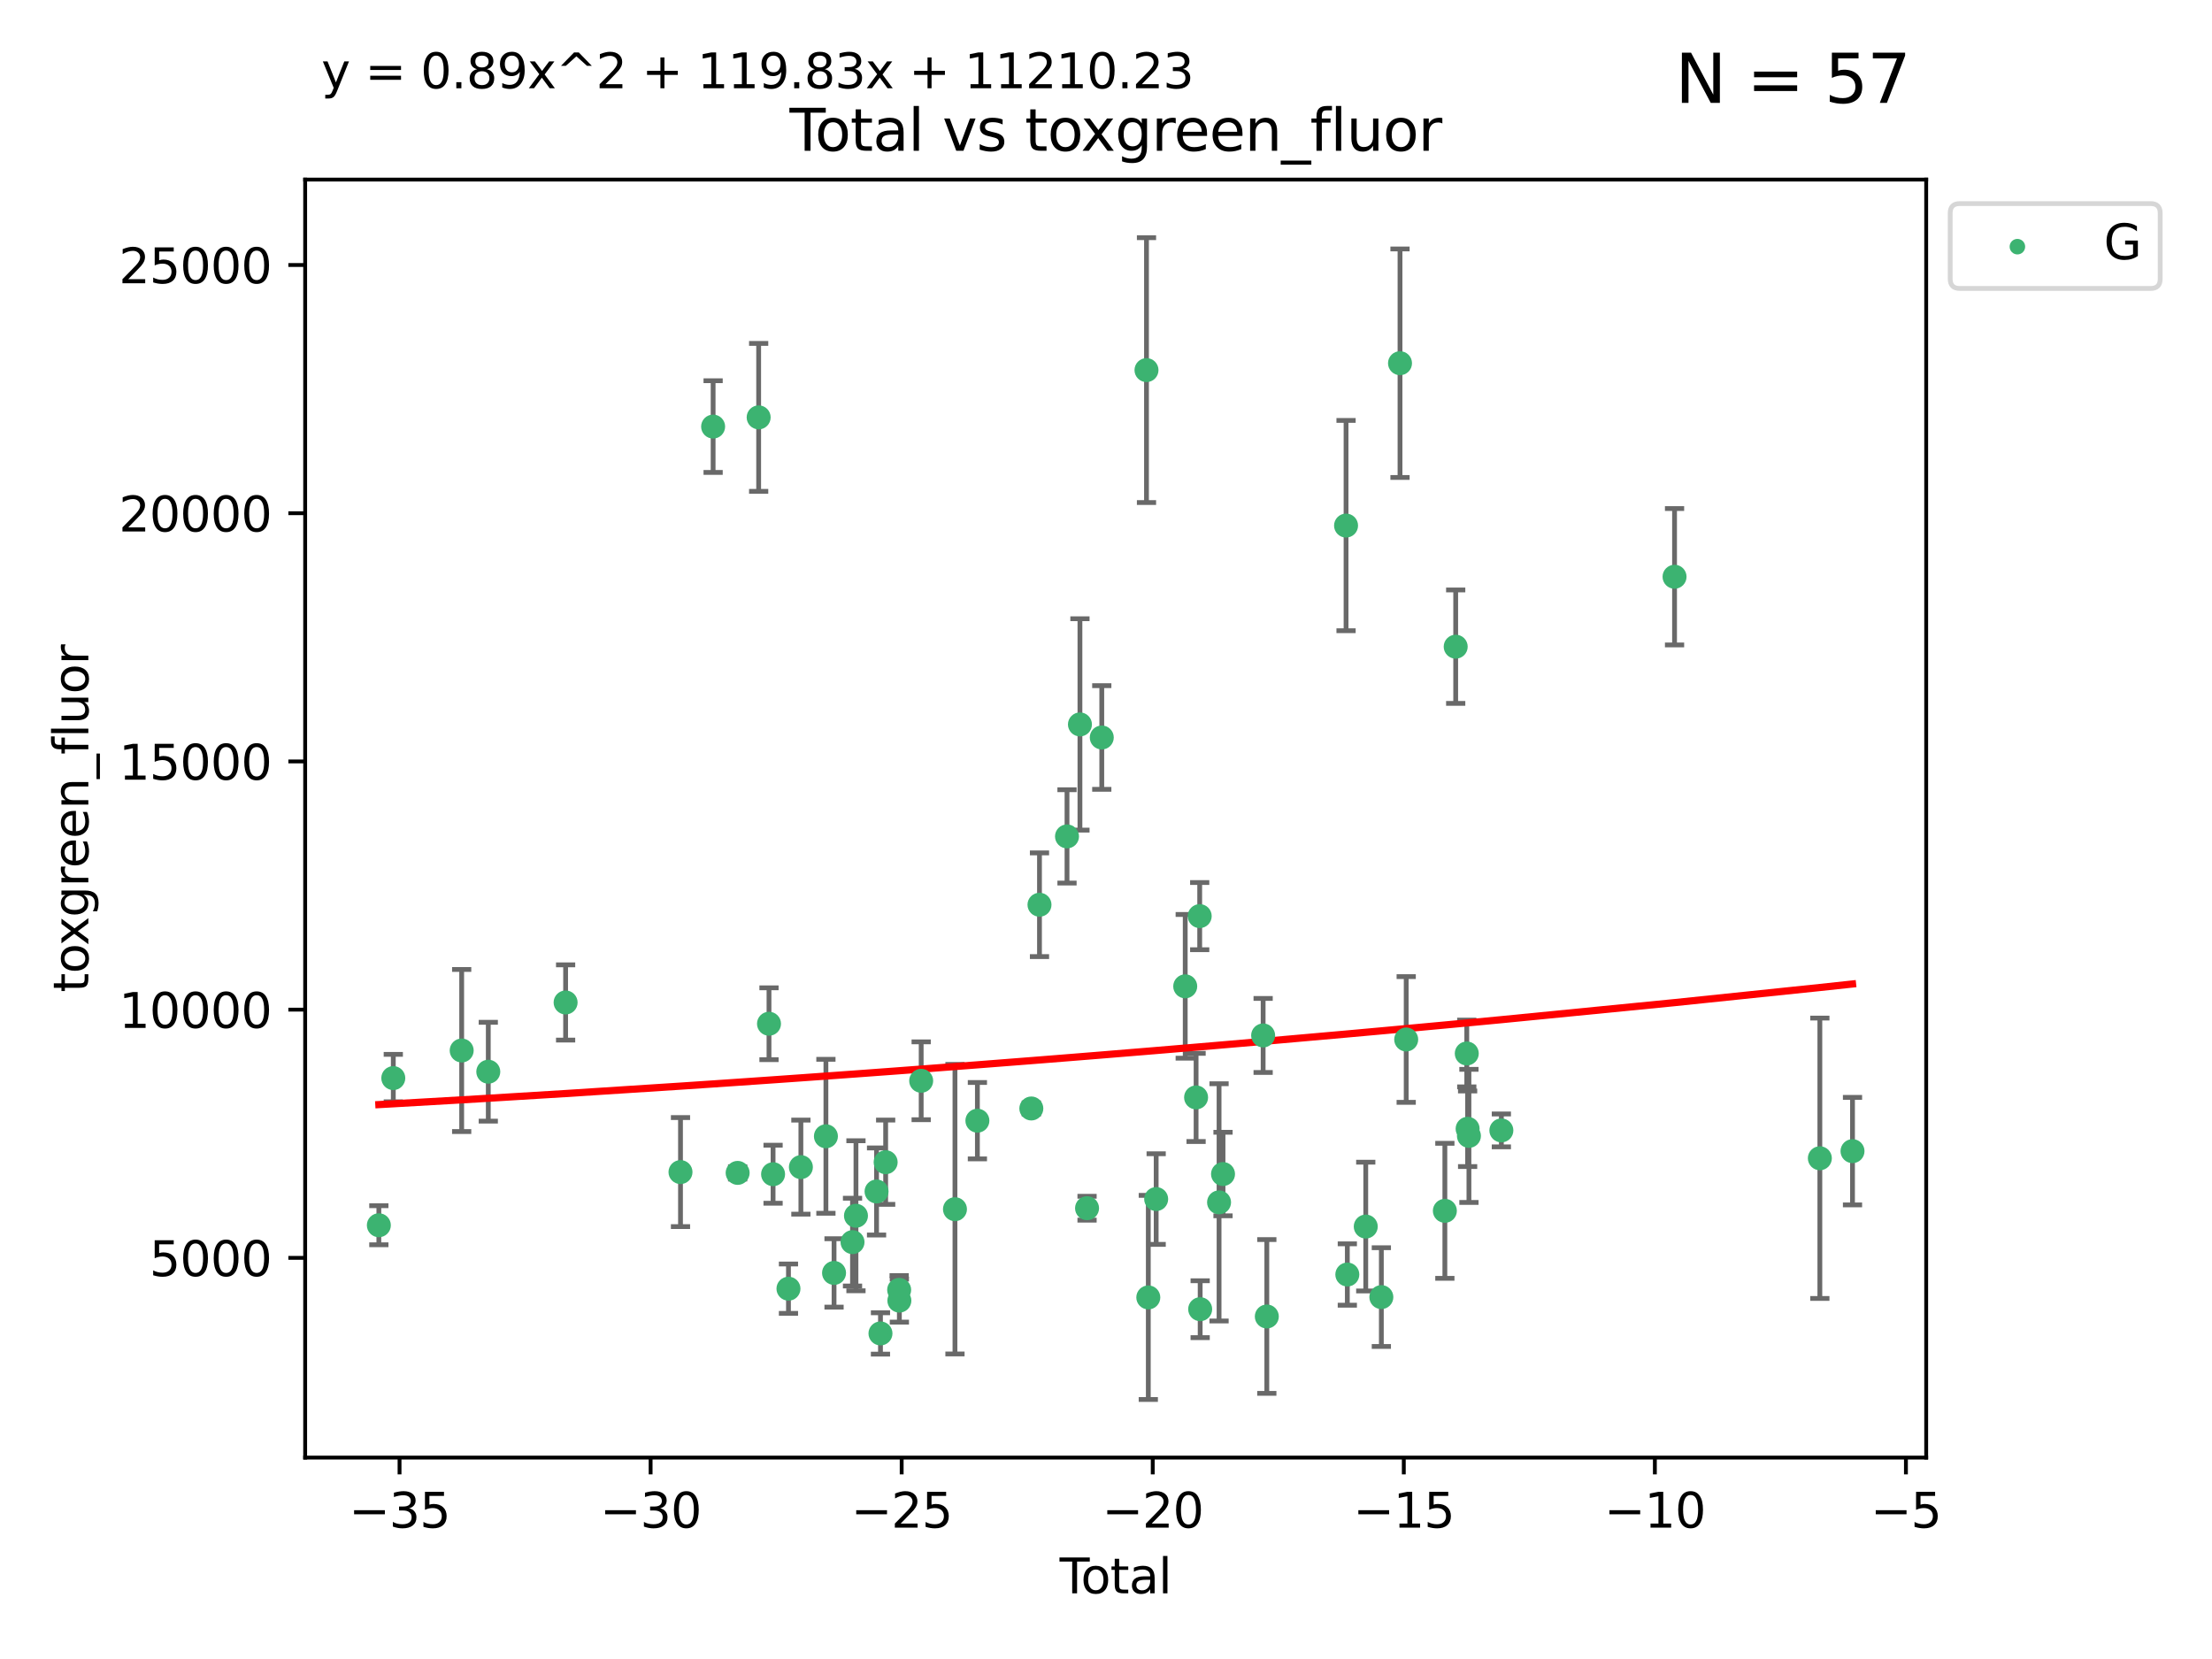 <?xml version="1.0" encoding="utf-8" standalone="no"?>
<!DOCTYPE svg PUBLIC "-//W3C//DTD SVG 1.1//EN"
  "http://www.w3.org/Graphics/SVG/1.1/DTD/svg11.dtd">
<svg xmlns:xlink="http://www.w3.org/1999/xlink" width="460.8pt" height="345.6pt" viewBox="0 0 460.8 345.6" xmlns="http://www.w3.org/2000/svg" version="1.1">
 <defs>
  <style type="text/css">*{stroke-linejoin: round; stroke-linecap: butt}</style>
 </defs>
 <g id="figure_1">
  <g id="patch_1">
   <path d="M 0 345.6 
L 460.8 345.6 
L 460.8 0 
L 0 0 
z
" style="fill: #ffffff"/>
  </g>
  <g id="axes_1">
   <g id="patch_2">
    <path d="M 63.571 303.64 
L 401.26 303.64 
L 401.26 37.411 
L 63.571 37.411 
z
" style="fill: #ffffff"/>
   </g>
   <g id="PathCollection_1">
    <defs>
     <path id="m7bc5b152f5" d="M 0 1.118 
C 0.297 1.118 0.581 1 0.791 0.791 
C 1 0.581 1.118 0.297 1.118 0 
C 1.118 -0.297 1 -0.581 0.791 -0.791 
C 0.581 -1 0.297 -1.118 0 -1.118 
C -0.297 -1.118 -0.581 -1 -0.791 -0.791 
C -1 -0.581 -1.118 -0.297 -1.118 0 
C -1.118 0.297 -1 0.581 -0.791 0.791 
C -0.581 1 -0.297 1.118 0 1.118 
z
" style="stroke: #3cb371"/>
    </defs>
    <g clip-path="url(#p80a47930a1)">
     <use xlink:href="#m7bc5b152f5" x="78.921" y="255.241" style="fill: #3cb371; stroke: #3cb371"/>
     <use xlink:href="#m7bc5b152f5" x="81.93" y="224.585" style="fill: #3cb371; stroke: #3cb371"/>
     <use xlink:href="#m7bc5b152f5" x="96.177" y="218.838" style="fill: #3cb371; stroke: #3cb371"/>
     <use xlink:href="#m7bc5b152f5" x="101.719" y="223.257" style="fill: #3cb371; stroke: #3cb371"/>
     <use xlink:href="#m7bc5b152f5" x="117.827" y="208.834" style="fill: #3cb371; stroke: #3cb371"/>
     <use xlink:href="#m7bc5b152f5" x="141.76" y="244.166" style="fill: #3cb371; stroke: #3cb371"/>
     <use xlink:href="#m7bc5b152f5" x="148.556" y="88.865" style="fill: #3cb371; stroke: #3cb371"/>
     <use xlink:href="#m7bc5b152f5" x="153.665" y="244.333" style="fill: #3cb371; stroke: #3cb371"/>
     <use xlink:href="#m7bc5b152f5" x="158.042" y="86.946" style="fill: #3cb371; stroke: #3cb371"/>
     <use xlink:href="#m7bc5b152f5" x="160.196" y="213.265" style="fill: #3cb371; stroke: #3cb371"/>
     <use xlink:href="#m7bc5b152f5" x="161.046" y="244.609" style="fill: #3cb371; stroke: #3cb371"/>
     <use xlink:href="#m7bc5b152f5" x="164.252" y="268.458" style="fill: #3cb371; stroke: #3cb371"/>
     <use xlink:href="#m7bc5b152f5" x="166.84" y="243.132" style="fill: #3cb371; stroke: #3cb371"/>
     <use xlink:href="#m7bc5b152f5" x="172.053" y="236.707" style="fill: #3cb371; stroke: #3cb371"/>
     <use xlink:href="#m7bc5b152f5" x="173.747" y="265.175" style="fill: #3cb371; stroke: #3cb371"/>
     <use xlink:href="#m7bc5b152f5" x="177.596" y="258.756" style="fill: #3cb371; stroke: #3cb371"/>
     <use xlink:href="#m7bc5b152f5" x="178.313" y="253.267" style="fill: #3cb371; stroke: #3cb371"/>
     <use xlink:href="#m7bc5b152f5" x="182.603" y="248.206" style="fill: #3cb371; stroke: #3cb371"/>
     <use xlink:href="#m7bc5b152f5" x="183.419" y="277.778" style="fill: #3cb371; stroke: #3cb371"/>
     <use xlink:href="#m7bc5b152f5" x="184.499" y="242.11" style="fill: #3cb371; stroke: #3cb371"/>
     <use xlink:href="#m7bc5b152f5" x="187.311" y="268.703" style="fill: #3cb371; stroke: #3cb371"/>
     <use xlink:href="#m7bc5b152f5" x="187.355" y="270.943" style="fill: #3cb371; stroke: #3cb371"/>
     <use xlink:href="#m7bc5b152f5" x="191.898" y="225.149" style="fill: #3cb371; stroke: #3cb371"/>
     <use xlink:href="#m7bc5b152f5" x="198.937" y="251.896" style="fill: #3cb371; stroke: #3cb371"/>
     <use xlink:href="#m7bc5b152f5" x="203.61" y="233.46" style="fill: #3cb371; stroke: #3cb371"/>
     <use xlink:href="#m7bc5b152f5" x="214.844" y="230.917" style="fill: #3cb371; stroke: #3cb371"/>
     <use xlink:href="#m7bc5b152f5" x="216.545" y="188.473" style="fill: #3cb371; stroke: #3cb371"/>
     <use xlink:href="#m7bc5b152f5" x="222.277" y="174.238" style="fill: #3cb371; stroke: #3cb371"/>
     <use xlink:href="#m7bc5b152f5" x="224.972" y="150.91" style="fill: #3cb371; stroke: #3cb371"/>
     <use xlink:href="#m7bc5b152f5" x="226.453" y="251.69" style="fill: #3cb371; stroke: #3cb371"/>
     <use xlink:href="#m7bc5b152f5" x="229.52" y="153.633" style="fill: #3cb371; stroke: #3cb371"/>
     <use xlink:href="#m7bc5b152f5" x="238.835" y="77.1" style="fill: #3cb371; stroke: #3cb371"/>
     <use xlink:href="#m7bc5b152f5" x="239.213" y="270.277" style="fill: #3cb371; stroke: #3cb371"/>
     <use xlink:href="#m7bc5b152f5" x="240.851" y="249.786" style="fill: #3cb371; stroke: #3cb371"/>
     <use xlink:href="#m7bc5b152f5" x="246.904" y="205.47" style="fill: #3cb371; stroke: #3cb371"/>
     <use xlink:href="#m7bc5b152f5" x="249.167" y="228.612" style="fill: #3cb371; stroke: #3cb371"/>
     <use xlink:href="#m7bc5b152f5" x="249.92" y="190.842" style="fill: #3cb371; stroke: #3cb371"/>
     <use xlink:href="#m7bc5b152f5" x="250.017" y="272.727" style="fill: #3cb371; stroke: #3cb371"/>
     <use xlink:href="#m7bc5b152f5" x="253.952" y="250.471" style="fill: #3cb371; stroke: #3cb371"/>
     <use xlink:href="#m7bc5b152f5" x="254.777" y="244.575" style="fill: #3cb371; stroke: #3cb371"/>
     <use xlink:href="#m7bc5b152f5" x="263.134" y="215.702" style="fill: #3cb371; stroke: #3cb371"/>
     <use xlink:href="#m7bc5b152f5" x="263.901" y="274.247" style="fill: #3cb371; stroke: #3cb371"/>
     <use xlink:href="#m7bc5b152f5" x="280.407" y="109.488" style="fill: #3cb371; stroke: #3cb371"/>
     <use xlink:href="#m7bc5b152f5" x="280.673" y="265.504" style="fill: #3cb371; stroke: #3cb371"/>
     <use xlink:href="#m7bc5b152f5" x="284.511" y="255.513" style="fill: #3cb371; stroke: #3cb371"/>
     <use xlink:href="#m7bc5b152f5" x="287.76" y="270.21" style="fill: #3cb371; stroke: #3cb371"/>
     <use xlink:href="#m7bc5b152f5" x="291.648" y="75.663" style="fill: #3cb371; stroke: #3cb371"/>
     <use xlink:href="#m7bc5b152f5" x="292.937" y="216.544" style="fill: #3cb371; stroke: #3cb371"/>
     <use xlink:href="#m7bc5b152f5" x="300.991" y="252.238" style="fill: #3cb371; stroke: #3cb371"/>
     <use xlink:href="#m7bc5b152f5" x="303.248" y="134.716" style="fill: #3cb371; stroke: #3cb371"/>
     <use xlink:href="#m7bc5b152f5" x="305.556" y="219.46" style="fill: #3cb371; stroke: #3cb371"/>
     <use xlink:href="#m7bc5b152f5" x="305.733" y="235.144" style="fill: #3cb371; stroke: #3cb371"/>
     <use xlink:href="#m7bc5b152f5" x="306.006" y="236.628" style="fill: #3cb371; stroke: #3cb371"/>
     <use xlink:href="#m7bc5b152f5" x="312.761" y="235.486" style="fill: #3cb371; stroke: #3cb371"/>
     <use xlink:href="#m7bc5b152f5" x="348.839" y="120.147" style="fill: #3cb371; stroke: #3cb371"/>
     <use xlink:href="#m7bc5b152f5" x="379.109" y="241.286" style="fill: #3cb371; stroke: #3cb371"/>
     <use xlink:href="#m7bc5b152f5" x="385.911" y="239.804" style="fill: #3cb371; stroke: #3cb371"/>
    </g>
   </g>
   <g id="matplotlib.axis_1">
    <g id="xtick_1">
     <g id="line2d_1">
      <defs>
       <path id="m4c8c71483e" d="M 0 0 
L 0 3.5 
" style="stroke: #000000; stroke-width: 0.8"/>
      </defs>
      <g>
       <use xlink:href="#m4c8c71483e" x="83.232" y="303.64" style="stroke: #000000; stroke-width: 0.8"/>
      </g>
     </g>
     <g id="text_1">
      <!-- −35 -->
      <g transform="translate(72.68 318.238)scale(0.1 -0.1)">
       <defs>
        <path id="DejaVuSans-2212" d="M 678 2272 
L 4684 2272 
L 4684 1741 
L 678 1741 
L 678 2272 
z
" transform="scale(0.016)"/>
        <path id="DejaVuSans-33" d="M 2597 2516 
Q 3050 2419 3304 2112 
Q 3559 1806 3559 1356 
Q 3559 666 3084 287 
Q 2609 -91 1734 -91 
Q 1441 -91 1130 -33 
Q 819 25 488 141 
L 488 750 
Q 750 597 1062 519 
Q 1375 441 1716 441 
Q 2309 441 2620 675 
Q 2931 909 2931 1356 
Q 2931 1769 2642 2001 
Q 2353 2234 1838 2234 
L 1294 2234 
L 1294 2753 
L 1863 2753 
Q 2328 2753 2575 2939 
Q 2822 3125 2822 3475 
Q 2822 3834 2567 4026 
Q 2313 4219 1838 4219 
Q 1578 4219 1281 4162 
Q 984 4106 628 3988 
L 628 4550 
Q 988 4650 1302 4700 
Q 1616 4750 1894 4750 
Q 2613 4750 3031 4423 
Q 3450 4097 3450 3541 
Q 3450 3153 3228 2886 
Q 3006 2619 2597 2516 
z
" transform="scale(0.016)"/>
        <path id="DejaVuSans-35" d="M 691 4666 
L 3169 4666 
L 3169 4134 
L 1269 4134 
L 1269 2991 
Q 1406 3038 1543 3061 
Q 1681 3084 1819 3084 
Q 2600 3084 3056 2656 
Q 3513 2228 3513 1497 
Q 3513 744 3044 326 
Q 2575 -91 1722 -91 
Q 1428 -91 1123 -41 
Q 819 9 494 109 
L 494 744 
Q 775 591 1075 516 
Q 1375 441 1709 441 
Q 2250 441 2565 725 
Q 2881 1009 2881 1497 
Q 2881 1984 2565 2268 
Q 2250 2553 1709 2553 
Q 1456 2553 1204 2497 
Q 953 2441 691 2322 
L 691 4666 
z
" transform="scale(0.016)"/>
       </defs>
       <use xlink:href="#DejaVuSans-2212"/>
       <use xlink:href="#DejaVuSans-33" x="83.789"/>
       <use xlink:href="#DejaVuSans-35" x="147.412"/>
      </g>
     </g>
    </g>
    <g id="xtick_2">
     <g id="line2d_2">
      <g>
       <use xlink:href="#m4c8c71483e" x="135.534" y="303.64" style="stroke: #000000; stroke-width: 0.8"/>
      </g>
     </g>
     <g id="text_2">
      <!-- −30 -->
      <g transform="translate(124.981 318.238)scale(0.1 -0.1)">
       <defs>
        <path id="DejaVuSans-30" d="M 2034 4250 
Q 1547 4250 1301 3770 
Q 1056 3291 1056 2328 
Q 1056 1369 1301 889 
Q 1547 409 2034 409 
Q 2525 409 2770 889 
Q 3016 1369 3016 2328 
Q 3016 3291 2770 3770 
Q 2525 4250 2034 4250 
z
M 2034 4750 
Q 2819 4750 3233 4129 
Q 3647 3509 3647 2328 
Q 3647 1150 3233 529 
Q 2819 -91 2034 -91 
Q 1250 -91 836 529 
Q 422 1150 422 2328 
Q 422 3509 836 4129 
Q 1250 4750 2034 4750 
z
" transform="scale(0.016)"/>
       </defs>
       <use xlink:href="#DejaVuSans-2212"/>
       <use xlink:href="#DejaVuSans-33" x="83.789"/>
       <use xlink:href="#DejaVuSans-30" x="147.412"/>
      </g>
     </g>
    </g>
    <g id="xtick_3">
     <g id="line2d_3">
      <g>
       <use xlink:href="#m4c8c71483e" x="187.835" y="303.64" style="stroke: #000000; stroke-width: 0.8"/>
      </g>
     </g>
     <g id="text_3">
      <!-- −25 -->
      <g transform="translate(177.283 318.238)scale(0.1 -0.1)">
       <defs>
        <path id="DejaVuSans-32" d="M 1228 531 
L 3431 531 
L 3431 0 
L 469 0 
L 469 531 
Q 828 903 1448 1529 
Q 2069 2156 2228 2338 
Q 2531 2678 2651 2914 
Q 2772 3150 2772 3378 
Q 2772 3750 2511 3984 
Q 2250 4219 1831 4219 
Q 1534 4219 1204 4116 
Q 875 4013 500 3803 
L 500 4441 
Q 881 4594 1212 4672 
Q 1544 4750 1819 4750 
Q 2544 4750 2975 4387 
Q 3406 4025 3406 3419 
Q 3406 3131 3298 2873 
Q 3191 2616 2906 2266 
Q 2828 2175 2409 1742 
Q 1991 1309 1228 531 
z
" transform="scale(0.016)"/>
       </defs>
       <use xlink:href="#DejaVuSans-2212"/>
       <use xlink:href="#DejaVuSans-32" x="83.789"/>
       <use xlink:href="#DejaVuSans-35" x="147.412"/>
      </g>
     </g>
    </g>
    <g id="xtick_4">
     <g id="line2d_4">
      <g>
       <use xlink:href="#m4c8c71483e" x="240.136" y="303.64" style="stroke: #000000; stroke-width: 0.8"/>
      </g>
     </g>
     <g id="text_4">
      <!-- −20 -->
      <g transform="translate(229.584 318.238)scale(0.1 -0.1)">
       <use xlink:href="#DejaVuSans-2212"/>
       <use xlink:href="#DejaVuSans-32" x="83.789"/>
       <use xlink:href="#DejaVuSans-30" x="147.412"/>
      </g>
     </g>
    </g>
    <g id="xtick_5">
     <g id="line2d_5">
      <g>
       <use xlink:href="#m4c8c71483e" x="292.437" y="303.64" style="stroke: #000000; stroke-width: 0.8"/>
      </g>
     </g>
     <g id="text_5">
      <!-- −15 -->
      <g transform="translate(281.885 318.238)scale(0.1 -0.1)">
       <defs>
        <path id="DejaVuSans-31" d="M 794 531 
L 1825 531 
L 1825 4091 
L 703 3866 
L 703 4441 
L 1819 4666 
L 2450 4666 
L 2450 531 
L 3481 531 
L 3481 0 
L 794 0 
L 794 531 
z
" transform="scale(0.016)"/>
       </defs>
       <use xlink:href="#DejaVuSans-2212"/>
       <use xlink:href="#DejaVuSans-31" x="83.789"/>
       <use xlink:href="#DejaVuSans-35" x="147.412"/>
      </g>
     </g>
    </g>
    <g id="xtick_6">
     <g id="line2d_6">
      <g>
       <use xlink:href="#m4c8c71483e" x="344.739" y="303.64" style="stroke: #000000; stroke-width: 0.8"/>
      </g>
     </g>
     <g id="text_6">
      <!-- −10 -->
      <g transform="translate(334.186 318.238)scale(0.1 -0.1)">
       <use xlink:href="#DejaVuSans-2212"/>
       <use xlink:href="#DejaVuSans-31" x="83.789"/>
       <use xlink:href="#DejaVuSans-30" x="147.412"/>
      </g>
     </g>
    </g>
    <g id="xtick_7">
     <g id="line2d_7">
      <g>
       <use xlink:href="#m4c8c71483e" x="397.04" y="303.64" style="stroke: #000000; stroke-width: 0.8"/>
      </g>
     </g>
     <g id="text_7">
      <!-- −5 -->
      <g transform="translate(389.669 318.238)scale(0.1 -0.1)">
       <use xlink:href="#DejaVuSans-2212"/>
       <use xlink:href="#DejaVuSans-35" x="83.789"/>
      </g>
     </g>
    </g>
    <g id="text_8">
     <!-- Total -->
     <g transform="translate(220.739 331.917)scale(0.1 -0.1)">
      <defs>
       <path id="DejaVuSans-54" d="M -19 4666 
L 3928 4666 
L 3928 4134 
L 2272 4134 
L 2272 0 
L 1638 0 
L 1638 4134 
L -19 4134 
L -19 4666 
z
" transform="scale(0.016)"/>
       <path id="DejaVuSans-6f" d="M 1959 3097 
Q 1497 3097 1228 2736 
Q 959 2375 959 1747 
Q 959 1119 1226 758 
Q 1494 397 1959 397 
Q 2419 397 2687 759 
Q 2956 1122 2956 1747 
Q 2956 2369 2687 2733 
Q 2419 3097 1959 3097 
z
M 1959 3584 
Q 2709 3584 3137 3096 
Q 3566 2609 3566 1747 
Q 3566 888 3137 398 
Q 2709 -91 1959 -91 
Q 1206 -91 779 398 
Q 353 888 353 1747 
Q 353 2609 779 3096 
Q 1206 3584 1959 3584 
z
" transform="scale(0.016)"/>
       <path id="DejaVuSans-74" d="M 1172 4494 
L 1172 3500 
L 2356 3500 
L 2356 3053 
L 1172 3053 
L 1172 1153 
Q 1172 725 1289 603 
Q 1406 481 1766 481 
L 2356 481 
L 2356 0 
L 1766 0 
Q 1100 0 847 248 
Q 594 497 594 1153 
L 594 3053 
L 172 3053 
L 172 3500 
L 594 3500 
L 594 4494 
L 1172 4494 
z
" transform="scale(0.016)"/>
       <path id="DejaVuSans-61" d="M 2194 1759 
Q 1497 1759 1228 1600 
Q 959 1441 959 1056 
Q 959 750 1161 570 
Q 1363 391 1709 391 
Q 2188 391 2477 730 
Q 2766 1069 2766 1631 
L 2766 1759 
L 2194 1759 
z
M 3341 1997 
L 3341 0 
L 2766 0 
L 2766 531 
Q 2569 213 2275 61 
Q 1981 -91 1556 -91 
Q 1019 -91 701 211 
Q 384 513 384 1019 
Q 384 1609 779 1909 
Q 1175 2209 1959 2209 
L 2766 2209 
L 2766 2266 
Q 2766 2663 2505 2880 
Q 2244 3097 1772 3097 
Q 1472 3097 1187 3025 
Q 903 2953 641 2809 
L 641 3341 
Q 956 3463 1253 3523 
Q 1550 3584 1831 3584 
Q 2591 3584 2966 3190 
Q 3341 2797 3341 1997 
z
" transform="scale(0.016)"/>
       <path id="DejaVuSans-6c" d="M 603 4863 
L 1178 4863 
L 1178 0 
L 603 0 
L 603 4863 
z
" transform="scale(0.016)"/>
      </defs>
      <use xlink:href="#DejaVuSans-54"/>
      <use xlink:href="#DejaVuSans-6f" x="44.084"/>
      <use xlink:href="#DejaVuSans-74" x="105.266"/>
      <use xlink:href="#DejaVuSans-61" x="144.475"/>
      <use xlink:href="#DejaVuSans-6c" x="205.754"/>
     </g>
    </g>
   </g>
   <g id="matplotlib.axis_2">
    <g id="ytick_1">
     <g id="line2d_8">
      <defs>
       <path id="m628e54ee0d" d="M 0 0 
L -3.5 0 
" style="stroke: #000000; stroke-width: 0.8"/>
      </defs>
      <g>
       <use xlink:href="#m628e54ee0d" x="63.571" y="262.033" style="stroke: #000000; stroke-width: 0.8"/>
      </g>
     </g>
     <g id="text_9">
      <!-- 5000 -->
      <g transform="translate(31.121 265.832)scale(0.1 -0.1)">
       <use xlink:href="#DejaVuSans-35"/>
       <use xlink:href="#DejaVuSans-30" x="63.623"/>
       <use xlink:href="#DejaVuSans-30" x="127.246"/>
       <use xlink:href="#DejaVuSans-30" x="190.869"/>
      </g>
     </g>
    </g>
    <g id="ytick_2">
     <g id="line2d_9">
      <g>
       <use xlink:href="#m628e54ee0d" x="63.571" y="210.326" style="stroke: #000000; stroke-width: 0.8"/>
      </g>
     </g>
     <g id="text_10">
      <!-- 10000 -->
      <g transform="translate(24.759 214.125)scale(0.1 -0.1)">
       <use xlink:href="#DejaVuSans-31"/>
       <use xlink:href="#DejaVuSans-30" x="63.623"/>
       <use xlink:href="#DejaVuSans-30" x="127.246"/>
       <use xlink:href="#DejaVuSans-30" x="190.869"/>
       <use xlink:href="#DejaVuSans-30" x="254.492"/>
      </g>
     </g>
    </g>
    <g id="ytick_3">
     <g id="line2d_10">
      <g>
       <use xlink:href="#m628e54ee0d" x="63.571" y="158.619" style="stroke: #000000; stroke-width: 0.8"/>
      </g>
     </g>
     <g id="text_11">
      <!-- 15000 -->
      <g transform="translate(24.759 162.418)scale(0.1 -0.1)">
       <use xlink:href="#DejaVuSans-31"/>
       <use xlink:href="#DejaVuSans-35" x="63.623"/>
       <use xlink:href="#DejaVuSans-30" x="127.246"/>
       <use xlink:href="#DejaVuSans-30" x="190.869"/>
       <use xlink:href="#DejaVuSans-30" x="254.492"/>
      </g>
     </g>
    </g>
    <g id="ytick_4">
     <g id="line2d_11">
      <g>
       <use xlink:href="#m628e54ee0d" x="63.571" y="106.913" style="stroke: #000000; stroke-width: 0.8"/>
      </g>
     </g>
     <g id="text_12">
      <!-- 20000 -->
      <g transform="translate(24.759 110.712)scale(0.1 -0.1)">
       <use xlink:href="#DejaVuSans-32"/>
       <use xlink:href="#DejaVuSans-30" x="63.623"/>
       <use xlink:href="#DejaVuSans-30" x="127.246"/>
       <use xlink:href="#DejaVuSans-30" x="190.869"/>
       <use xlink:href="#DejaVuSans-30" x="254.492"/>
      </g>
     </g>
    </g>
    <g id="ytick_5">
     <g id="line2d_12">
      <g>
       <use xlink:href="#m628e54ee0d" x="63.571" y="55.206" style="stroke: #000000; stroke-width: 0.8"/>
      </g>
     </g>
     <g id="text_13">
      <!-- 25000 -->
      <g transform="translate(24.759 59.005)scale(0.1 -0.1)">
       <use xlink:href="#DejaVuSans-32"/>
       <use xlink:href="#DejaVuSans-35" x="63.623"/>
       <use xlink:href="#DejaVuSans-30" x="127.246"/>
       <use xlink:href="#DejaVuSans-30" x="190.869"/>
       <use xlink:href="#DejaVuSans-30" x="254.492"/>
      </g>
     </g>
    </g>
    <g id="text_14">
     <!-- toxgreen_fluor -->
     <g transform="translate(18.401 206.72)rotate(-90)scale(0.1 -0.1)">
      <defs>
       <path id="DejaVuSans-78" d="M 3513 3500 
L 2247 1797 
L 3578 0 
L 2900 0 
L 1881 1375 
L 863 0 
L 184 0 
L 1544 1831 
L 300 3500 
L 978 3500 
L 1906 2253 
L 2834 3500 
L 3513 3500 
z
" transform="scale(0.016)"/>
       <path id="DejaVuSans-67" d="M 2906 1791 
Q 2906 2416 2648 2759 
Q 2391 3103 1925 3103 
Q 1463 3103 1205 2759 
Q 947 2416 947 1791 
Q 947 1169 1205 825 
Q 1463 481 1925 481 
Q 2391 481 2648 825 
Q 2906 1169 2906 1791 
z
M 3481 434 
Q 3481 -459 3084 -895 
Q 2688 -1331 1869 -1331 
Q 1566 -1331 1297 -1286 
Q 1028 -1241 775 -1147 
L 775 -588 
Q 1028 -725 1275 -790 
Q 1522 -856 1778 -856 
Q 2344 -856 2625 -561 
Q 2906 -266 2906 331 
L 2906 616 
Q 2728 306 2450 153 
Q 2172 0 1784 0 
Q 1141 0 747 490 
Q 353 981 353 1791 
Q 353 2603 747 3093 
Q 1141 3584 1784 3584 
Q 2172 3584 2450 3431 
Q 2728 3278 2906 2969 
L 2906 3500 
L 3481 3500 
L 3481 434 
z
" transform="scale(0.016)"/>
       <path id="DejaVuSans-72" d="M 2631 2963 
Q 2534 3019 2420 3045 
Q 2306 3072 2169 3072 
Q 1681 3072 1420 2755 
Q 1159 2438 1159 1844 
L 1159 0 
L 581 0 
L 581 3500 
L 1159 3500 
L 1159 2956 
Q 1341 3275 1631 3429 
Q 1922 3584 2338 3584 
Q 2397 3584 2469 3576 
Q 2541 3569 2628 3553 
L 2631 2963 
z
" transform="scale(0.016)"/>
       <path id="DejaVuSans-65" d="M 3597 1894 
L 3597 1613 
L 953 1613 
Q 991 1019 1311 708 
Q 1631 397 2203 397 
Q 2534 397 2845 478 
Q 3156 559 3463 722 
L 3463 178 
Q 3153 47 2828 -22 
Q 2503 -91 2169 -91 
Q 1331 -91 842 396 
Q 353 884 353 1716 
Q 353 2575 817 3079 
Q 1281 3584 2069 3584 
Q 2775 3584 3186 3129 
Q 3597 2675 3597 1894 
z
M 3022 2063 
Q 3016 2534 2758 2815 
Q 2500 3097 2075 3097 
Q 1594 3097 1305 2825 
Q 1016 2553 972 2059 
L 3022 2063 
z
" transform="scale(0.016)"/>
       <path id="DejaVuSans-6e" d="M 3513 2113 
L 3513 0 
L 2938 0 
L 2938 2094 
Q 2938 2591 2744 2837 
Q 2550 3084 2163 3084 
Q 1697 3084 1428 2787 
Q 1159 2491 1159 1978 
L 1159 0 
L 581 0 
L 581 3500 
L 1159 3500 
L 1159 2956 
Q 1366 3272 1645 3428 
Q 1925 3584 2291 3584 
Q 2894 3584 3203 3211 
Q 3513 2838 3513 2113 
z
" transform="scale(0.016)"/>
       <path id="DejaVuSans-5f" d="M 3263 -1063 
L 3263 -1509 
L -63 -1509 
L -63 -1063 
L 3263 -1063 
z
" transform="scale(0.016)"/>
       <path id="DejaVuSans-66" d="M 2375 4863 
L 2375 4384 
L 1825 4384 
Q 1516 4384 1395 4259 
Q 1275 4134 1275 3809 
L 1275 3500 
L 2222 3500 
L 2222 3053 
L 1275 3053 
L 1275 0 
L 697 0 
L 697 3053 
L 147 3053 
L 147 3500 
L 697 3500 
L 697 3744 
Q 697 4328 969 4595 
Q 1241 4863 1831 4863 
L 2375 4863 
z
" transform="scale(0.016)"/>
       <path id="DejaVuSans-75" d="M 544 1381 
L 544 3500 
L 1119 3500 
L 1119 1403 
Q 1119 906 1312 657 
Q 1506 409 1894 409 
Q 2359 409 2629 706 
Q 2900 1003 2900 1516 
L 2900 3500 
L 3475 3500 
L 3475 0 
L 2900 0 
L 2900 538 
Q 2691 219 2414 64 
Q 2138 -91 1772 -91 
Q 1169 -91 856 284 
Q 544 659 544 1381 
z
M 1991 3584 
L 1991 3584 
z
" transform="scale(0.016)"/>
      </defs>
      <use xlink:href="#DejaVuSans-74"/>
      <use xlink:href="#DejaVuSans-6f" x="39.209"/>
      <use xlink:href="#DejaVuSans-78" x="97.266"/>
      <use xlink:href="#DejaVuSans-67" x="156.445"/>
      <use xlink:href="#DejaVuSans-72" x="219.922"/>
      <use xlink:href="#DejaVuSans-65" x="258.785"/>
      <use xlink:href="#DejaVuSans-65" x="320.309"/>
      <use xlink:href="#DejaVuSans-6e" x="381.832"/>
      <use xlink:href="#DejaVuSans-5f" x="445.211"/>
      <use xlink:href="#DejaVuSans-66" x="495.211"/>
      <use xlink:href="#DejaVuSans-6c" x="530.416"/>
      <use xlink:href="#DejaVuSans-75" x="558.199"/>
      <use xlink:href="#DejaVuSans-6f" x="621.578"/>
      <use xlink:href="#DejaVuSans-72" x="682.76"/>
     </g>
    </g>
   </g>
   <g id="LineCollection_1">
    <path d="M 78.921 259.311 
L 78.921 251.171 
" clip-path="url(#p80a47930a1)" style="fill: none; stroke: #696969"/>
    <path d="M 81.93 229.529 
L 81.93 219.641 
" clip-path="url(#p80a47930a1)" style="fill: none; stroke: #696969"/>
    <path d="M 96.177 235.719 
L 96.177 201.957 
" clip-path="url(#p80a47930a1)" style="fill: none; stroke: #696969"/>
    <path d="M 101.719 233.551 
L 101.719 212.963 
" clip-path="url(#p80a47930a1)" style="fill: none; stroke: #696969"/>
    <path d="M 117.827 216.671 
L 117.827 200.996 
" clip-path="url(#p80a47930a1)" style="fill: none; stroke: #696969"/>
    <path d="M 141.76 255.523 
L 141.76 232.809 
" clip-path="url(#p80a47930a1)" style="fill: none; stroke: #696969"/>
    <path d="M 148.556 98.414 
L 148.556 79.316 
" clip-path="url(#p80a47930a1)" style="fill: none; stroke: #696969"/>
    <path d="M 153.665 245.62 
L 153.665 243.047 
" clip-path="url(#p80a47930a1)" style="fill: none; stroke: #696969"/>
    <path d="M 158.042 102.353 
L 158.042 71.54 
" clip-path="url(#p80a47930a1)" style="fill: none; stroke: #696969"/>
    <path d="M 160.196 220.749 
L 160.196 205.782 
" clip-path="url(#p80a47930a1)" style="fill: none; stroke: #696969"/>
    <path d="M 161.046 250.653 
L 161.046 238.566 
" clip-path="url(#p80a47930a1)" style="fill: none; stroke: #696969"/>
    <path d="M 164.252 273.6 
L 164.252 263.315 
" clip-path="url(#p80a47930a1)" style="fill: none; stroke: #696969"/>
    <path d="M 166.84 252.927 
L 166.84 233.337 
" clip-path="url(#p80a47930a1)" style="fill: none; stroke: #696969"/>
    <path d="M 172.053 252.743 
L 172.053 220.671 
" clip-path="url(#p80a47930a1)" style="fill: none; stroke: #696969"/>
    <path d="M 173.747 272.302 
L 173.747 258.049 
" clip-path="url(#p80a47930a1)" style="fill: none; stroke: #696969"/>
    <path d="M 177.596 267.9 
L 177.596 249.612 
" clip-path="url(#p80a47930a1)" style="fill: none; stroke: #696969"/>
    <path d="M 178.313 268.895 
L 178.313 237.639 
" clip-path="url(#p80a47930a1)" style="fill: none; stroke: #696969"/>
    <path d="M 182.603 257.273 
L 182.603 239.138 
" clip-path="url(#p80a47930a1)" style="fill: none; stroke: #696969"/>
    <path d="M 183.419 282.087 
L 183.419 273.469 
" clip-path="url(#p80a47930a1)" style="fill: none; stroke: #696969"/>
    <path d="M 184.499 250.89 
L 184.499 233.33 
" clip-path="url(#p80a47930a1)" style="fill: none; stroke: #696969"/>
    <path d="M 187.311 271.688 
L 187.311 265.719 
" clip-path="url(#p80a47930a1)" style="fill: none; stroke: #696969"/>
    <path d="M 187.355 275.422 
L 187.355 266.463 
" clip-path="url(#p80a47930a1)" style="fill: none; stroke: #696969"/>
    <path d="M 191.898 233.257 
L 191.898 217.04 
" clip-path="url(#p80a47930a1)" style="fill: none; stroke: #696969"/>
    <path d="M 198.937 282.056 
L 198.937 221.735 
" clip-path="url(#p80a47930a1)" style="fill: none; stroke: #696969"/>
    <path d="M 203.61 241.413 
L 203.61 225.507 
" clip-path="url(#p80a47930a1)" style="fill: none; stroke: #696969"/>
    <path d="M 214.844 232.091 
L 214.844 229.743 
" clip-path="url(#p80a47930a1)" style="fill: none; stroke: #696969"/>
    <path d="M 216.545 199.273 
L 216.545 177.673 
" clip-path="url(#p80a47930a1)" style="fill: none; stroke: #696969"/>
    <path d="M 222.277 183.954 
L 222.277 164.521 
" clip-path="url(#p80a47930a1)" style="fill: none; stroke: #696969"/>
    <path d="M 224.972 172.929 
L 224.972 128.892 
" clip-path="url(#p80a47930a1)" style="fill: none; stroke: #696969"/>
    <path d="M 226.453 254.176 
L 226.453 249.205 
" clip-path="url(#p80a47930a1)" style="fill: none; stroke: #696969"/>
    <path d="M 229.52 164.431 
L 229.52 142.835 
" clip-path="url(#p80a47930a1)" style="fill: none; stroke: #696969"/>
    <path d="M 238.835 104.687 
L 238.835 49.513 
" clip-path="url(#p80a47930a1)" style="fill: none; stroke: #696969"/>
    <path d="M 239.213 291.539 
L 239.213 249.015 
" clip-path="url(#p80a47930a1)" style="fill: none; stroke: #696969"/>
    <path d="M 240.851 259.226 
L 240.851 240.345 
" clip-path="url(#p80a47930a1)" style="fill: none; stroke: #696969"/>
    <path d="M 246.904 220.441 
L 246.904 190.499 
" clip-path="url(#p80a47930a1)" style="fill: none; stroke: #696969"/>
    <path d="M 249.167 237.799 
L 249.167 219.426 
" clip-path="url(#p80a47930a1)" style="fill: none; stroke: #696969"/>
    <path d="M 249.92 197.841 
L 249.92 183.843 
" clip-path="url(#p80a47930a1)" style="fill: none; stroke: #696969"/>
    <path d="M 250.017 278.654 
L 250.017 266.8 
" clip-path="url(#p80a47930a1)" style="fill: none; stroke: #696969"/>
    <path d="M 253.952 275.182 
L 253.952 225.759 
" clip-path="url(#p80a47930a1)" style="fill: none; stroke: #696969"/>
    <path d="M 254.777 253.278 
L 254.777 235.871 
" clip-path="url(#p80a47930a1)" style="fill: none; stroke: #696969"/>
    <path d="M 263.134 223.413 
L 263.134 207.991 
" clip-path="url(#p80a47930a1)" style="fill: none; stroke: #696969"/>
    <path d="M 263.901 290.264 
L 263.901 258.23 
" clip-path="url(#p80a47930a1)" style="fill: none; stroke: #696969"/>
    <path d="M 280.407 131.392 
L 280.407 87.583 
" clip-path="url(#p80a47930a1)" style="fill: none; stroke: #696969"/>
    <path d="M 280.673 271.897 
L 280.673 259.11 
" clip-path="url(#p80a47930a1)" style="fill: none; stroke: #696969"/>
    <path d="M 284.511 268.925 
L 284.511 242.101 
" clip-path="url(#p80a47930a1)" style="fill: none; stroke: #696969"/>
    <path d="M 287.76 280.495 
L 287.76 259.925 
" clip-path="url(#p80a47930a1)" style="fill: none; stroke: #696969"/>
    <path d="M 291.648 99.464 
L 291.648 51.861 
" clip-path="url(#p80a47930a1)" style="fill: none; stroke: #696969"/>
    <path d="M 292.937 229.64 
L 292.937 203.449 
" clip-path="url(#p80a47930a1)" style="fill: none; stroke: #696969"/>
    <path d="M 300.991 266.299 
L 300.991 238.176 
" clip-path="url(#p80a47930a1)" style="fill: none; stroke: #696969"/>
    <path d="M 303.248 146.53 
L 303.248 122.902 
" clip-path="url(#p80a47930a1)" style="fill: none; stroke: #696969"/>
    <path d="M 305.556 226.413 
L 305.556 212.507 
" clip-path="url(#p80a47930a1)" style="fill: none; stroke: #696969"/>
    <path d="M 305.733 243.011 
L 305.733 227.276 
" clip-path="url(#p80a47930a1)" style="fill: none; stroke: #696969"/>
    <path d="M 306.006 250.491 
L 306.006 222.765 
" clip-path="url(#p80a47930a1)" style="fill: none; stroke: #696969"/>
    <path d="M 312.761 238.911 
L 312.761 232.06 
" clip-path="url(#p80a47930a1)" style="fill: none; stroke: #696969"/>
    <path d="M 348.839 134.352 
L 348.839 105.942 
" clip-path="url(#p80a47930a1)" style="fill: none; stroke: #696969"/>
    <path d="M 379.109 270.492 
L 379.109 212.081 
" clip-path="url(#p80a47930a1)" style="fill: none; stroke: #696969"/>
    <path d="M 385.911 251.003 
L 385.911 228.605 
" clip-path="url(#p80a47930a1)" style="fill: none; stroke: #696969"/>
   </g>
   <g id="line2d_13">
    <defs>
     <path id="m579e0e4736" d="M 2 0 
L -2 -0 
" style="stroke: #696969"/>
    </defs>
    <g clip-path="url(#p80a47930a1)">
     <use xlink:href="#m579e0e4736" x="78.921" y="259.311" style="fill: #696969; stroke: #696969"/>
     <use xlink:href="#m579e0e4736" x="81.93" y="229.529" style="fill: #696969; stroke: #696969"/>
     <use xlink:href="#m579e0e4736" x="96.177" y="235.719" style="fill: #696969; stroke: #696969"/>
     <use xlink:href="#m579e0e4736" x="101.719" y="233.551" style="fill: #696969; stroke: #696969"/>
     <use xlink:href="#m579e0e4736" x="117.827" y="216.671" style="fill: #696969; stroke: #696969"/>
     <use xlink:href="#m579e0e4736" x="141.76" y="255.523" style="fill: #696969; stroke: #696969"/>
     <use xlink:href="#m579e0e4736" x="148.556" y="98.414" style="fill: #696969; stroke: #696969"/>
     <use xlink:href="#m579e0e4736" x="153.665" y="245.62" style="fill: #696969; stroke: #696969"/>
     <use xlink:href="#m579e0e4736" x="158.042" y="102.353" style="fill: #696969; stroke: #696969"/>
     <use xlink:href="#m579e0e4736" x="160.196" y="220.749" style="fill: #696969; stroke: #696969"/>
     <use xlink:href="#m579e0e4736" x="161.046" y="250.653" style="fill: #696969; stroke: #696969"/>
     <use xlink:href="#m579e0e4736" x="164.252" y="273.6" style="fill: #696969; stroke: #696969"/>
     <use xlink:href="#m579e0e4736" x="166.84" y="252.927" style="fill: #696969; stroke: #696969"/>
     <use xlink:href="#m579e0e4736" x="172.053" y="252.743" style="fill: #696969; stroke: #696969"/>
     <use xlink:href="#m579e0e4736" x="173.747" y="272.302" style="fill: #696969; stroke: #696969"/>
     <use xlink:href="#m579e0e4736" x="177.596" y="267.9" style="fill: #696969; stroke: #696969"/>
     <use xlink:href="#m579e0e4736" x="178.313" y="268.895" style="fill: #696969; stroke: #696969"/>
     <use xlink:href="#m579e0e4736" x="182.603" y="257.273" style="fill: #696969; stroke: #696969"/>
     <use xlink:href="#m579e0e4736" x="183.419" y="282.087" style="fill: #696969; stroke: #696969"/>
     <use xlink:href="#m579e0e4736" x="184.499" y="250.89" style="fill: #696969; stroke: #696969"/>
     <use xlink:href="#m579e0e4736" x="187.311" y="271.688" style="fill: #696969; stroke: #696969"/>
     <use xlink:href="#m579e0e4736" x="187.355" y="275.422" style="fill: #696969; stroke: #696969"/>
     <use xlink:href="#m579e0e4736" x="191.898" y="233.257" style="fill: #696969; stroke: #696969"/>
     <use xlink:href="#m579e0e4736" x="198.937" y="282.056" style="fill: #696969; stroke: #696969"/>
     <use xlink:href="#m579e0e4736" x="203.61" y="241.413" style="fill: #696969; stroke: #696969"/>
     <use xlink:href="#m579e0e4736" x="214.844" y="232.091" style="fill: #696969; stroke: #696969"/>
     <use xlink:href="#m579e0e4736" x="216.545" y="199.273" style="fill: #696969; stroke: #696969"/>
     <use xlink:href="#m579e0e4736" x="222.277" y="183.954" style="fill: #696969; stroke: #696969"/>
     <use xlink:href="#m579e0e4736" x="224.972" y="172.929" style="fill: #696969; stroke: #696969"/>
     <use xlink:href="#m579e0e4736" x="226.453" y="254.176" style="fill: #696969; stroke: #696969"/>
     <use xlink:href="#m579e0e4736" x="229.52" y="164.431" style="fill: #696969; stroke: #696969"/>
     <use xlink:href="#m579e0e4736" x="238.835" y="104.687" style="fill: #696969; stroke: #696969"/>
     <use xlink:href="#m579e0e4736" x="239.213" y="291.539" style="fill: #696969; stroke: #696969"/>
     <use xlink:href="#m579e0e4736" x="240.851" y="259.226" style="fill: #696969; stroke: #696969"/>
     <use xlink:href="#m579e0e4736" x="246.904" y="220.441" style="fill: #696969; stroke: #696969"/>
     <use xlink:href="#m579e0e4736" x="249.167" y="237.799" style="fill: #696969; stroke: #696969"/>
     <use xlink:href="#m579e0e4736" x="249.92" y="197.841" style="fill: #696969; stroke: #696969"/>
     <use xlink:href="#m579e0e4736" x="250.017" y="278.654" style="fill: #696969; stroke: #696969"/>
     <use xlink:href="#m579e0e4736" x="253.952" y="275.182" style="fill: #696969; stroke: #696969"/>
     <use xlink:href="#m579e0e4736" x="254.777" y="253.278" style="fill: #696969; stroke: #696969"/>
     <use xlink:href="#m579e0e4736" x="263.134" y="223.413" style="fill: #696969; stroke: #696969"/>
     <use xlink:href="#m579e0e4736" x="263.901" y="290.264" style="fill: #696969; stroke: #696969"/>
     <use xlink:href="#m579e0e4736" x="280.407" y="131.392" style="fill: #696969; stroke: #696969"/>
     <use xlink:href="#m579e0e4736" x="280.673" y="271.897" style="fill: #696969; stroke: #696969"/>
     <use xlink:href="#m579e0e4736" x="284.511" y="268.925" style="fill: #696969; stroke: #696969"/>
     <use xlink:href="#m579e0e4736" x="287.76" y="280.495" style="fill: #696969; stroke: #696969"/>
     <use xlink:href="#m579e0e4736" x="291.648" y="99.464" style="fill: #696969; stroke: #696969"/>
     <use xlink:href="#m579e0e4736" x="292.937" y="229.64" style="fill: #696969; stroke: #696969"/>
     <use xlink:href="#m579e0e4736" x="300.991" y="266.299" style="fill: #696969; stroke: #696969"/>
     <use xlink:href="#m579e0e4736" x="303.248" y="146.53" style="fill: #696969; stroke: #696969"/>
     <use xlink:href="#m579e0e4736" x="305.556" y="226.413" style="fill: #696969; stroke: #696969"/>
     <use xlink:href="#m579e0e4736" x="305.733" y="243.011" style="fill: #696969; stroke: #696969"/>
     <use xlink:href="#m579e0e4736" x="306.006" y="250.491" style="fill: #696969; stroke: #696969"/>
     <use xlink:href="#m579e0e4736" x="312.761" y="238.911" style="fill: #696969; stroke: #696969"/>
     <use xlink:href="#m579e0e4736" x="348.839" y="134.352" style="fill: #696969; stroke: #696969"/>
     <use xlink:href="#m579e0e4736" x="379.109" y="270.492" style="fill: #696969; stroke: #696969"/>
     <use xlink:href="#m579e0e4736" x="385.911" y="251.003" style="fill: #696969; stroke: #696969"/>
    </g>
   </g>
   <g id="line2d_14">
    <g clip-path="url(#p80a47930a1)">
     <use xlink:href="#m579e0e4736" x="78.921" y="251.171" style="fill: #696969; stroke: #696969"/>
     <use xlink:href="#m579e0e4736" x="81.93" y="219.641" style="fill: #696969; stroke: #696969"/>
     <use xlink:href="#m579e0e4736" x="96.177" y="201.957" style="fill: #696969; stroke: #696969"/>
     <use xlink:href="#m579e0e4736" x="101.719" y="212.963" style="fill: #696969; stroke: #696969"/>
     <use xlink:href="#m579e0e4736" x="117.827" y="200.996" style="fill: #696969; stroke: #696969"/>
     <use xlink:href="#m579e0e4736" x="141.76" y="232.809" style="fill: #696969; stroke: #696969"/>
     <use xlink:href="#m579e0e4736" x="148.556" y="79.316" style="fill: #696969; stroke: #696969"/>
     <use xlink:href="#m579e0e4736" x="153.665" y="243.047" style="fill: #696969; stroke: #696969"/>
     <use xlink:href="#m579e0e4736" x="158.042" y="71.54" style="fill: #696969; stroke: #696969"/>
     <use xlink:href="#m579e0e4736" x="160.196" y="205.782" style="fill: #696969; stroke: #696969"/>
     <use xlink:href="#m579e0e4736" x="161.046" y="238.566" style="fill: #696969; stroke: #696969"/>
     <use xlink:href="#m579e0e4736" x="164.252" y="263.315" style="fill: #696969; stroke: #696969"/>
     <use xlink:href="#m579e0e4736" x="166.84" y="233.337" style="fill: #696969; stroke: #696969"/>
     <use xlink:href="#m579e0e4736" x="172.053" y="220.671" style="fill: #696969; stroke: #696969"/>
     <use xlink:href="#m579e0e4736" x="173.747" y="258.049" style="fill: #696969; stroke: #696969"/>
     <use xlink:href="#m579e0e4736" x="177.596" y="249.612" style="fill: #696969; stroke: #696969"/>
     <use xlink:href="#m579e0e4736" x="178.313" y="237.639" style="fill: #696969; stroke: #696969"/>
     <use xlink:href="#m579e0e4736" x="182.603" y="239.138" style="fill: #696969; stroke: #696969"/>
     <use xlink:href="#m579e0e4736" x="183.419" y="273.469" style="fill: #696969; stroke: #696969"/>
     <use xlink:href="#m579e0e4736" x="184.499" y="233.33" style="fill: #696969; stroke: #696969"/>
     <use xlink:href="#m579e0e4736" x="187.311" y="265.719" style="fill: #696969; stroke: #696969"/>
     <use xlink:href="#m579e0e4736" x="187.355" y="266.463" style="fill: #696969; stroke: #696969"/>
     <use xlink:href="#m579e0e4736" x="191.898" y="217.04" style="fill: #696969; stroke: #696969"/>
     <use xlink:href="#m579e0e4736" x="198.937" y="221.735" style="fill: #696969; stroke: #696969"/>
     <use xlink:href="#m579e0e4736" x="203.61" y="225.507" style="fill: #696969; stroke: #696969"/>
     <use xlink:href="#m579e0e4736" x="214.844" y="229.743" style="fill: #696969; stroke: #696969"/>
     <use xlink:href="#m579e0e4736" x="216.545" y="177.673" style="fill: #696969; stroke: #696969"/>
     <use xlink:href="#m579e0e4736" x="222.277" y="164.521" style="fill: #696969; stroke: #696969"/>
     <use xlink:href="#m579e0e4736" x="224.972" y="128.892" style="fill: #696969; stroke: #696969"/>
     <use xlink:href="#m579e0e4736" x="226.453" y="249.205" style="fill: #696969; stroke: #696969"/>
     <use xlink:href="#m579e0e4736" x="229.52" y="142.835" style="fill: #696969; stroke: #696969"/>
     <use xlink:href="#m579e0e4736" x="238.835" y="49.513" style="fill: #696969; stroke: #696969"/>
     <use xlink:href="#m579e0e4736" x="239.213" y="249.015" style="fill: #696969; stroke: #696969"/>
     <use xlink:href="#m579e0e4736" x="240.851" y="240.345" style="fill: #696969; stroke: #696969"/>
     <use xlink:href="#m579e0e4736" x="246.904" y="190.499" style="fill: #696969; stroke: #696969"/>
     <use xlink:href="#m579e0e4736" x="249.167" y="219.426" style="fill: #696969; stroke: #696969"/>
     <use xlink:href="#m579e0e4736" x="249.92" y="183.843" style="fill: #696969; stroke: #696969"/>
     <use xlink:href="#m579e0e4736" x="250.017" y="266.8" style="fill: #696969; stroke: #696969"/>
     <use xlink:href="#m579e0e4736" x="253.952" y="225.759" style="fill: #696969; stroke: #696969"/>
     <use xlink:href="#m579e0e4736" x="254.777" y="235.871" style="fill: #696969; stroke: #696969"/>
     <use xlink:href="#m579e0e4736" x="263.134" y="207.991" style="fill: #696969; stroke: #696969"/>
     <use xlink:href="#m579e0e4736" x="263.901" y="258.23" style="fill: #696969; stroke: #696969"/>
     <use xlink:href="#m579e0e4736" x="280.407" y="87.583" style="fill: #696969; stroke: #696969"/>
     <use xlink:href="#m579e0e4736" x="280.673" y="259.11" style="fill: #696969; stroke: #696969"/>
     <use xlink:href="#m579e0e4736" x="284.511" y="242.101" style="fill: #696969; stroke: #696969"/>
     <use xlink:href="#m579e0e4736" x="287.76" y="259.925" style="fill: #696969; stroke: #696969"/>
     <use xlink:href="#m579e0e4736" x="291.648" y="51.861" style="fill: #696969; stroke: #696969"/>
     <use xlink:href="#m579e0e4736" x="292.937" y="203.449" style="fill: #696969; stroke: #696969"/>
     <use xlink:href="#m579e0e4736" x="300.991" y="238.176" style="fill: #696969; stroke: #696969"/>
     <use xlink:href="#m579e0e4736" x="303.248" y="122.902" style="fill: #696969; stroke: #696969"/>
     <use xlink:href="#m579e0e4736" x="305.556" y="212.507" style="fill: #696969; stroke: #696969"/>
     <use xlink:href="#m579e0e4736" x="305.733" y="227.276" style="fill: #696969; stroke: #696969"/>
     <use xlink:href="#m579e0e4736" x="306.006" y="222.765" style="fill: #696969; stroke: #696969"/>
     <use xlink:href="#m579e0e4736" x="312.761" y="232.06" style="fill: #696969; stroke: #696969"/>
     <use xlink:href="#m579e0e4736" x="348.839" y="105.942" style="fill: #696969; stroke: #696969"/>
     <use xlink:href="#m579e0e4736" x="379.109" y="212.081" style="fill: #696969; stroke: #696969"/>
     <use xlink:href="#m579e0e4736" x="385.911" y="228.605" style="fill: #696969; stroke: #696969"/>
    </g>
   </g>
   <g id="line2d_15">
    <path d="M 78.921 230.107 
L 81.93 229.938 
L 96.177 229.117 
L 101.719 228.788 
L 117.827 227.804 
L 141.76 226.26 
L 148.556 225.804 
L 153.665 225.456 
L 158.042 225.154 
L 160.196 225.005 
L 161.046 224.946 
L 164.252 224.721 
L 166.84 224.538 
L 172.053 224.167 
L 173.747 224.046 
L 177.596 223.768 
L 178.313 223.716 
L 182.603 223.402 
L 183.419 223.342 
L 184.499 223.263 
L 187.311 223.055 
L 187.355 223.051 
L 191.898 222.712 
L 198.937 222.18 
L 203.61 221.823 
L 214.844 220.947 
L 216.545 220.813 
L 222.277 220.356 
L 224.972 220.14 
L 226.453 220.02 
L 229.52 219.772 
L 238.835 219.007 
L 239.213 218.975 
L 240.851 218.839 
L 246.904 218.332 
L 249.167 218.141 
L 249.92 218.077 
L 250.017 218.069 
L 253.952 217.734 
L 254.777 217.663 
L 263.134 216.942 
L 263.901 216.875 
L 280.407 215.414 
L 280.673 215.39 
L 284.511 215.043 
L 287.76 214.748 
L 291.648 214.392 
L 292.937 214.273 
L 300.991 213.527 
L 303.248 213.315 
L 305.556 213.098 
L 305.733 213.082 
L 306.006 213.056 
L 312.761 212.416 
L 348.839 208.864 
L 379.109 205.714 
L 385.911 204.985 
" clip-path="url(#p80a47930a1)" style="fill: none; stroke: #ff0000; stroke-width: 1.5; stroke-linecap: square"/>
   </g>
   <g id="line2d_16">
    <defs>
     <path id="m9597abb5e3" d="M 0 2 
C 0.53 2 1.039 1.789 1.414 1.414 
C 1.789 1.039 2 0.53 2 0 
C 2 -0.53 1.789 -1.039 1.414 -1.414 
C 1.039 -1.789 0.53 -2 0 -2 
C -0.53 -2 -1.039 -1.789 -1.414 -1.414 
C -1.789 -1.039 -2 -0.53 -2 0 
C -2 0.53 -1.789 1.039 -1.414 1.414 
C -1.039 1.789 -0.53 2 0 2 
z
" style="stroke: #3cb371"/>
    </defs>
    <g clip-path="url(#p80a47930a1)">
     <use xlink:href="#m9597abb5e3" x="78.921" y="255.241" style="fill: #3cb371; stroke: #3cb371"/>
     <use xlink:href="#m9597abb5e3" x="81.93" y="224.585" style="fill: #3cb371; stroke: #3cb371"/>
     <use xlink:href="#m9597abb5e3" x="96.177" y="218.838" style="fill: #3cb371; stroke: #3cb371"/>
     <use xlink:href="#m9597abb5e3" x="101.719" y="223.257" style="fill: #3cb371; stroke: #3cb371"/>
     <use xlink:href="#m9597abb5e3" x="117.827" y="208.834" style="fill: #3cb371; stroke: #3cb371"/>
     <use xlink:href="#m9597abb5e3" x="141.76" y="244.166" style="fill: #3cb371; stroke: #3cb371"/>
     <use xlink:href="#m9597abb5e3" x="148.556" y="88.865" style="fill: #3cb371; stroke: #3cb371"/>
     <use xlink:href="#m9597abb5e3" x="153.665" y="244.333" style="fill: #3cb371; stroke: #3cb371"/>
     <use xlink:href="#m9597abb5e3" x="158.042" y="86.946" style="fill: #3cb371; stroke: #3cb371"/>
     <use xlink:href="#m9597abb5e3" x="160.196" y="213.265" style="fill: #3cb371; stroke: #3cb371"/>
     <use xlink:href="#m9597abb5e3" x="161.046" y="244.609" style="fill: #3cb371; stroke: #3cb371"/>
     <use xlink:href="#m9597abb5e3" x="164.252" y="268.458" style="fill: #3cb371; stroke: #3cb371"/>
     <use xlink:href="#m9597abb5e3" x="166.84" y="243.132" style="fill: #3cb371; stroke: #3cb371"/>
     <use xlink:href="#m9597abb5e3" x="172.053" y="236.707" style="fill: #3cb371; stroke: #3cb371"/>
     <use xlink:href="#m9597abb5e3" x="173.747" y="265.175" style="fill: #3cb371; stroke: #3cb371"/>
     <use xlink:href="#m9597abb5e3" x="177.596" y="258.756" style="fill: #3cb371; stroke: #3cb371"/>
     <use xlink:href="#m9597abb5e3" x="178.313" y="253.267" style="fill: #3cb371; stroke: #3cb371"/>
     <use xlink:href="#m9597abb5e3" x="182.603" y="248.206" style="fill: #3cb371; stroke: #3cb371"/>
     <use xlink:href="#m9597abb5e3" x="183.419" y="277.778" style="fill: #3cb371; stroke: #3cb371"/>
     <use xlink:href="#m9597abb5e3" x="184.499" y="242.11" style="fill: #3cb371; stroke: #3cb371"/>
     <use xlink:href="#m9597abb5e3" x="187.311" y="268.703" style="fill: #3cb371; stroke: #3cb371"/>
     <use xlink:href="#m9597abb5e3" x="187.355" y="270.943" style="fill: #3cb371; stroke: #3cb371"/>
     <use xlink:href="#m9597abb5e3" x="191.898" y="225.149" style="fill: #3cb371; stroke: #3cb371"/>
     <use xlink:href="#m9597abb5e3" x="198.937" y="251.896" style="fill: #3cb371; stroke: #3cb371"/>
     <use xlink:href="#m9597abb5e3" x="203.61" y="233.46" style="fill: #3cb371; stroke: #3cb371"/>
     <use xlink:href="#m9597abb5e3" x="214.844" y="230.917" style="fill: #3cb371; stroke: #3cb371"/>
     <use xlink:href="#m9597abb5e3" x="216.545" y="188.473" style="fill: #3cb371; stroke: #3cb371"/>
     <use xlink:href="#m9597abb5e3" x="222.277" y="174.238" style="fill: #3cb371; stroke: #3cb371"/>
     <use xlink:href="#m9597abb5e3" x="224.972" y="150.91" style="fill: #3cb371; stroke: #3cb371"/>
     <use xlink:href="#m9597abb5e3" x="226.453" y="251.69" style="fill: #3cb371; stroke: #3cb371"/>
     <use xlink:href="#m9597abb5e3" x="229.52" y="153.633" style="fill: #3cb371; stroke: #3cb371"/>
     <use xlink:href="#m9597abb5e3" x="238.835" y="77.1" style="fill: #3cb371; stroke: #3cb371"/>
     <use xlink:href="#m9597abb5e3" x="239.213" y="270.277" style="fill: #3cb371; stroke: #3cb371"/>
     <use xlink:href="#m9597abb5e3" x="240.851" y="249.786" style="fill: #3cb371; stroke: #3cb371"/>
     <use xlink:href="#m9597abb5e3" x="246.904" y="205.47" style="fill: #3cb371; stroke: #3cb371"/>
     <use xlink:href="#m9597abb5e3" x="249.167" y="228.612" style="fill: #3cb371; stroke: #3cb371"/>
     <use xlink:href="#m9597abb5e3" x="249.92" y="190.842" style="fill: #3cb371; stroke: #3cb371"/>
     <use xlink:href="#m9597abb5e3" x="250.017" y="272.727" style="fill: #3cb371; stroke: #3cb371"/>
     <use xlink:href="#m9597abb5e3" x="253.952" y="250.471" style="fill: #3cb371; stroke: #3cb371"/>
     <use xlink:href="#m9597abb5e3" x="254.777" y="244.575" style="fill: #3cb371; stroke: #3cb371"/>
     <use xlink:href="#m9597abb5e3" x="263.134" y="215.702" style="fill: #3cb371; stroke: #3cb371"/>
     <use xlink:href="#m9597abb5e3" x="263.901" y="274.247" style="fill: #3cb371; stroke: #3cb371"/>
     <use xlink:href="#m9597abb5e3" x="280.407" y="109.488" style="fill: #3cb371; stroke: #3cb371"/>
     <use xlink:href="#m9597abb5e3" x="280.673" y="265.504" style="fill: #3cb371; stroke: #3cb371"/>
     <use xlink:href="#m9597abb5e3" x="284.511" y="255.513" style="fill: #3cb371; stroke: #3cb371"/>
     <use xlink:href="#m9597abb5e3" x="287.76" y="270.21" style="fill: #3cb371; stroke: #3cb371"/>
     <use xlink:href="#m9597abb5e3" x="291.648" y="75.663" style="fill: #3cb371; stroke: #3cb371"/>
     <use xlink:href="#m9597abb5e3" x="292.937" y="216.544" style="fill: #3cb371; stroke: #3cb371"/>
     <use xlink:href="#m9597abb5e3" x="300.991" y="252.238" style="fill: #3cb371; stroke: #3cb371"/>
     <use xlink:href="#m9597abb5e3" x="303.248" y="134.716" style="fill: #3cb371; stroke: #3cb371"/>
     <use xlink:href="#m9597abb5e3" x="305.556" y="219.46" style="fill: #3cb371; stroke: #3cb371"/>
     <use xlink:href="#m9597abb5e3" x="305.733" y="235.144" style="fill: #3cb371; stroke: #3cb371"/>
     <use xlink:href="#m9597abb5e3" x="306.006" y="236.628" style="fill: #3cb371; stroke: #3cb371"/>
     <use xlink:href="#m9597abb5e3" x="312.761" y="235.486" style="fill: #3cb371; stroke: #3cb371"/>
     <use xlink:href="#m9597abb5e3" x="348.839" y="120.147" style="fill: #3cb371; stroke: #3cb371"/>
     <use xlink:href="#m9597abb5e3" x="379.109" y="241.286" style="fill: #3cb371; stroke: #3cb371"/>
     <use xlink:href="#m9597abb5e3" x="385.911" y="239.804" style="fill: #3cb371; stroke: #3cb371"/>
    </g>
   </g>
   <g id="patch_3">
    <path d="M 63.571 303.64 
L 63.571 37.411 
" style="fill: none; stroke: #000000; stroke-width: 0.8; stroke-linejoin: miter; stroke-linecap: square"/>
   </g>
   <g id="patch_4">
    <path d="M 401.26 303.64 
L 401.26 37.411 
" style="fill: none; stroke: #000000; stroke-width: 0.8; stroke-linejoin: miter; stroke-linecap: square"/>
   </g>
   <g id="patch_5">
    <path d="M 63.571 303.64 
L 401.26 303.64 
" style="fill: none; stroke: #000000; stroke-width: 0.8; stroke-linejoin: miter; stroke-linecap: square"/>
   </g>
   <g id="patch_6">
    <path d="M 63.571 37.411 
L 401.26 37.411 
" style="fill: none; stroke: #000000; stroke-width: 0.8; stroke-linejoin: miter; stroke-linecap: square"/>
   </g>
   <g id="text_15">
    <!-- N = 57 -->
    <g transform="translate(348.964 21.426)scale(0.14 -0.14)">
     <defs>
      <path id="DejaVuSans-4e" d="M 628 4666 
L 1478 4666 
L 3547 763 
L 3547 4666 
L 4159 4666 
L 4159 0 
L 3309 0 
L 1241 3903 
L 1241 0 
L 628 0 
L 628 4666 
z
" transform="scale(0.016)"/>
      <path id="DejaVuSans-20" transform="scale(0.016)"/>
      <path id="DejaVuSans-3d" d="M 678 2906 
L 4684 2906 
L 4684 2381 
L 678 2381 
L 678 2906 
z
M 678 1631 
L 4684 1631 
L 4684 1100 
L 678 1100 
L 678 1631 
z
" transform="scale(0.016)"/>
      <path id="DejaVuSans-37" d="M 525 4666 
L 3525 4666 
L 3525 4397 
L 1831 0 
L 1172 0 
L 2766 4134 
L 525 4134 
L 525 4666 
z
" transform="scale(0.016)"/>
     </defs>
     <use xlink:href="#DejaVuSans-4e"/>
     <use xlink:href="#DejaVuSans-20" x="74.805"/>
     <use xlink:href="#DejaVuSans-3d" x="106.592"/>
     <use xlink:href="#DejaVuSans-20" x="190.381"/>
     <use xlink:href="#DejaVuSans-35" x="222.168"/>
     <use xlink:href="#DejaVuSans-37" x="285.791"/>
    </g>
   </g>
   <g id="text_16">
    <!-- y = 0.89x^2 + 119.83x + 11210.23 -->
    <g transform="translate(66.948 18.387)scale(0.1 -0.1)">
     <defs>
      <path id="DejaVuSans-79" d="M 2059 -325 
Q 1816 -950 1584 -1140 
Q 1353 -1331 966 -1331 
L 506 -1331 
L 506 -850 
L 844 -850 
Q 1081 -850 1212 -737 
Q 1344 -625 1503 -206 
L 1606 56 
L 191 3500 
L 800 3500 
L 1894 763 
L 2988 3500 
L 3597 3500 
L 2059 -325 
z
" transform="scale(0.016)"/>
      <path id="DejaVuSans-2e" d="M 684 794 
L 1344 794 
L 1344 0 
L 684 0 
L 684 794 
z
" transform="scale(0.016)"/>
      <path id="DejaVuSans-38" d="M 2034 2216 
Q 1584 2216 1326 1975 
Q 1069 1734 1069 1313 
Q 1069 891 1326 650 
Q 1584 409 2034 409 
Q 2484 409 2743 651 
Q 3003 894 3003 1313 
Q 3003 1734 2745 1975 
Q 2488 2216 2034 2216 
z
M 1403 2484 
Q 997 2584 770 2862 
Q 544 3141 544 3541 
Q 544 4100 942 4425 
Q 1341 4750 2034 4750 
Q 2731 4750 3128 4425 
Q 3525 4100 3525 3541 
Q 3525 3141 3298 2862 
Q 3072 2584 2669 2484 
Q 3125 2378 3379 2068 
Q 3634 1759 3634 1313 
Q 3634 634 3220 271 
Q 2806 -91 2034 -91 
Q 1263 -91 848 271 
Q 434 634 434 1313 
Q 434 1759 690 2068 
Q 947 2378 1403 2484 
z
M 1172 3481 
Q 1172 3119 1398 2916 
Q 1625 2713 2034 2713 
Q 2441 2713 2670 2916 
Q 2900 3119 2900 3481 
Q 2900 3844 2670 4047 
Q 2441 4250 2034 4250 
Q 1625 4250 1398 4047 
Q 1172 3844 1172 3481 
z
" transform="scale(0.016)"/>
      <path id="DejaVuSans-39" d="M 703 97 
L 703 672 
Q 941 559 1184 500 
Q 1428 441 1663 441 
Q 2288 441 2617 861 
Q 2947 1281 2994 2138 
Q 2813 1869 2534 1725 
Q 2256 1581 1919 1581 
Q 1219 1581 811 2004 
Q 403 2428 403 3163 
Q 403 3881 828 4315 
Q 1253 4750 1959 4750 
Q 2769 4750 3195 4129 
Q 3622 3509 3622 2328 
Q 3622 1225 3098 567 
Q 2575 -91 1691 -91 
Q 1453 -91 1209 -44 
Q 966 3 703 97 
z
M 1959 2075 
Q 2384 2075 2632 2365 
Q 2881 2656 2881 3163 
Q 2881 3666 2632 3958 
Q 2384 4250 1959 4250 
Q 1534 4250 1286 3958 
Q 1038 3666 1038 3163 
Q 1038 2656 1286 2365 
Q 1534 2075 1959 2075 
z
" transform="scale(0.016)"/>
      <path id="DejaVuSans-5e" d="M 2988 4666 
L 4684 2925 
L 4056 2925 
L 2681 4159 
L 1306 2925 
L 678 2925 
L 2375 4666 
L 2988 4666 
z
" transform="scale(0.016)"/>
      <path id="DejaVuSans-2b" d="M 2944 4013 
L 2944 2272 
L 4684 2272 
L 4684 1741 
L 2944 1741 
L 2944 0 
L 2419 0 
L 2419 1741 
L 678 1741 
L 678 2272 
L 2419 2272 
L 2419 4013 
L 2944 4013 
z
" transform="scale(0.016)"/>
     </defs>
     <use xlink:href="#DejaVuSans-79"/>
     <use xlink:href="#DejaVuSans-20" x="59.18"/>
     <use xlink:href="#DejaVuSans-3d" x="90.967"/>
     <use xlink:href="#DejaVuSans-20" x="174.756"/>
     <use xlink:href="#DejaVuSans-30" x="206.543"/>
     <use xlink:href="#DejaVuSans-2e" x="270.166"/>
     <use xlink:href="#DejaVuSans-38" x="301.953"/>
     <use xlink:href="#DejaVuSans-39" x="365.576"/>
     <use xlink:href="#DejaVuSans-78" x="429.199"/>
     <use xlink:href="#DejaVuSans-5e" x="488.379"/>
     <use xlink:href="#DejaVuSans-32" x="572.168"/>
     <use xlink:href="#DejaVuSans-20" x="635.791"/>
     <use xlink:href="#DejaVuSans-2b" x="667.578"/>
     <use xlink:href="#DejaVuSans-20" x="751.367"/>
     <use xlink:href="#DejaVuSans-31" x="783.154"/>
     <use xlink:href="#DejaVuSans-31" x="846.777"/>
     <use xlink:href="#DejaVuSans-39" x="910.4"/>
     <use xlink:href="#DejaVuSans-2e" x="974.023"/>
     <use xlink:href="#DejaVuSans-38" x="1005.811"/>
     <use xlink:href="#DejaVuSans-33" x="1069.434"/>
     <use xlink:href="#DejaVuSans-78" x="1133.057"/>
     <use xlink:href="#DejaVuSans-20" x="1192.236"/>
     <use xlink:href="#DejaVuSans-2b" x="1224.023"/>
     <use xlink:href="#DejaVuSans-20" x="1307.812"/>
     <use xlink:href="#DejaVuSans-31" x="1339.6"/>
     <use xlink:href="#DejaVuSans-31" x="1403.223"/>
     <use xlink:href="#DejaVuSans-32" x="1466.846"/>
     <use xlink:href="#DejaVuSans-31" x="1530.469"/>
     <use xlink:href="#DejaVuSans-30" x="1594.092"/>
     <use xlink:href="#DejaVuSans-2e" x="1657.715"/>
     <use xlink:href="#DejaVuSans-32" x="1689.502"/>
     <use xlink:href="#DejaVuSans-33" x="1753.125"/>
    </g>
   </g>
   <g id="text_17">
    <!-- Total vs toxgreen_fluor -->
    <g transform="translate(164.48 31.411)scale(0.12 -0.12)">
     <defs>
      <path id="DejaVuSans-76" d="M 191 3500 
L 800 3500 
L 1894 563 
L 2988 3500 
L 3597 3500 
L 2284 0 
L 1503 0 
L 191 3500 
z
" transform="scale(0.016)"/>
      <path id="DejaVuSans-73" d="M 2834 3397 
L 2834 2853 
Q 2591 2978 2328 3040 
Q 2066 3103 1784 3103 
Q 1356 3103 1142 2972 
Q 928 2841 928 2578 
Q 928 2378 1081 2264 
Q 1234 2150 1697 2047 
L 1894 2003 
Q 2506 1872 2764 1633 
Q 3022 1394 3022 966 
Q 3022 478 2636 193 
Q 2250 -91 1575 -91 
Q 1294 -91 989 -36 
Q 684 19 347 128 
L 347 722 
Q 666 556 975 473 
Q 1284 391 1588 391 
Q 1994 391 2212 530 
Q 2431 669 2431 922 
Q 2431 1156 2273 1281 
Q 2116 1406 1581 1522 
L 1381 1569 
Q 847 1681 609 1914 
Q 372 2147 372 2553 
Q 372 3047 722 3315 
Q 1072 3584 1716 3584 
Q 2034 3584 2315 3537 
Q 2597 3491 2834 3397 
z
" transform="scale(0.016)"/>
     </defs>
     <use xlink:href="#DejaVuSans-54"/>
     <use xlink:href="#DejaVuSans-6f" x="44.084"/>
     <use xlink:href="#DejaVuSans-74" x="105.266"/>
     <use xlink:href="#DejaVuSans-61" x="144.475"/>
     <use xlink:href="#DejaVuSans-6c" x="205.754"/>
     <use xlink:href="#DejaVuSans-20" x="233.537"/>
     <use xlink:href="#DejaVuSans-76" x="265.324"/>
     <use xlink:href="#DejaVuSans-73" x="324.504"/>
     <use xlink:href="#DejaVuSans-20" x="376.604"/>
     <use xlink:href="#DejaVuSans-74" x="408.391"/>
     <use xlink:href="#DejaVuSans-6f" x="447.6"/>
     <use xlink:href="#DejaVuSans-78" x="505.656"/>
     <use xlink:href="#DejaVuSans-67" x="564.836"/>
     <use xlink:href="#DejaVuSans-72" x="628.312"/>
     <use xlink:href="#DejaVuSans-65" x="667.176"/>
     <use xlink:href="#DejaVuSans-65" x="728.699"/>
     <use xlink:href="#DejaVuSans-6e" x="790.223"/>
     <use xlink:href="#DejaVuSans-5f" x="853.602"/>
     <use xlink:href="#DejaVuSans-66" x="903.602"/>
     <use xlink:href="#DejaVuSans-6c" x="938.807"/>
     <use xlink:href="#DejaVuSans-75" x="966.59"/>
     <use xlink:href="#DejaVuSans-6f" x="1029.969"/>
     <use xlink:href="#DejaVuSans-72" x="1091.15"/>
    </g>
   </g>
   <g id="legend_1">
    <g id="patch_7">
     <path d="M 408.26 60.089 
L 448.008 60.089 
Q 450.008 60.089 450.008 58.089 
L 450.008 44.411 
Q 450.008 42.411 448.008 42.411 
L 408.26 42.411 
Q 406.26 42.411 406.26 44.411 
L 406.26 58.089 
Q 406.26 60.089 408.26 60.089 
z
" style="fill: #ffffff; opacity: 0.8; stroke: #cccccc; stroke-linejoin: miter"/>
    </g>
    <g id="PathCollection_2">
     <g>
      <use xlink:href="#m7bc5b152f5" x="420.26" y="51.385" style="fill: #3cb371; stroke: #3cb371"/>
     </g>
    </g>
    <g id="text_18">
     <!-- G -->
     <g transform="translate(438.26 54.01)scale(0.1 -0.1)">
      <defs>
       <path id="DejaVuSans-47" d="M 3809 666 
L 3809 1919 
L 2778 1919 
L 2778 2438 
L 4434 2438 
L 4434 434 
Q 4069 175 3628 42 
Q 3188 -91 2688 -91 
Q 1594 -91 976 548 
Q 359 1188 359 2328 
Q 359 3472 976 4111 
Q 1594 4750 2688 4750 
Q 3144 4750 3555 4637 
Q 3966 4525 4313 4306 
L 4313 3634 
Q 3963 3931 3569 4081 
Q 3175 4231 2741 4231 
Q 1884 4231 1454 3753 
Q 1025 3275 1025 2328 
Q 1025 1384 1454 906 
Q 1884 428 2741 428 
Q 3075 428 3337 486 
Q 3600 544 3809 666 
z
" transform="scale(0.016)"/>
      </defs>
      <use xlink:href="#DejaVuSans-47"/>
     </g>
    </g>
   </g>
  </g>
 </g>
 <defs>
  <clipPath id="p80a47930a1">
   <rect x="63.571" y="37.411" width="337.689" height="266.229"/>
  </clipPath>
 </defs>
</svg>
